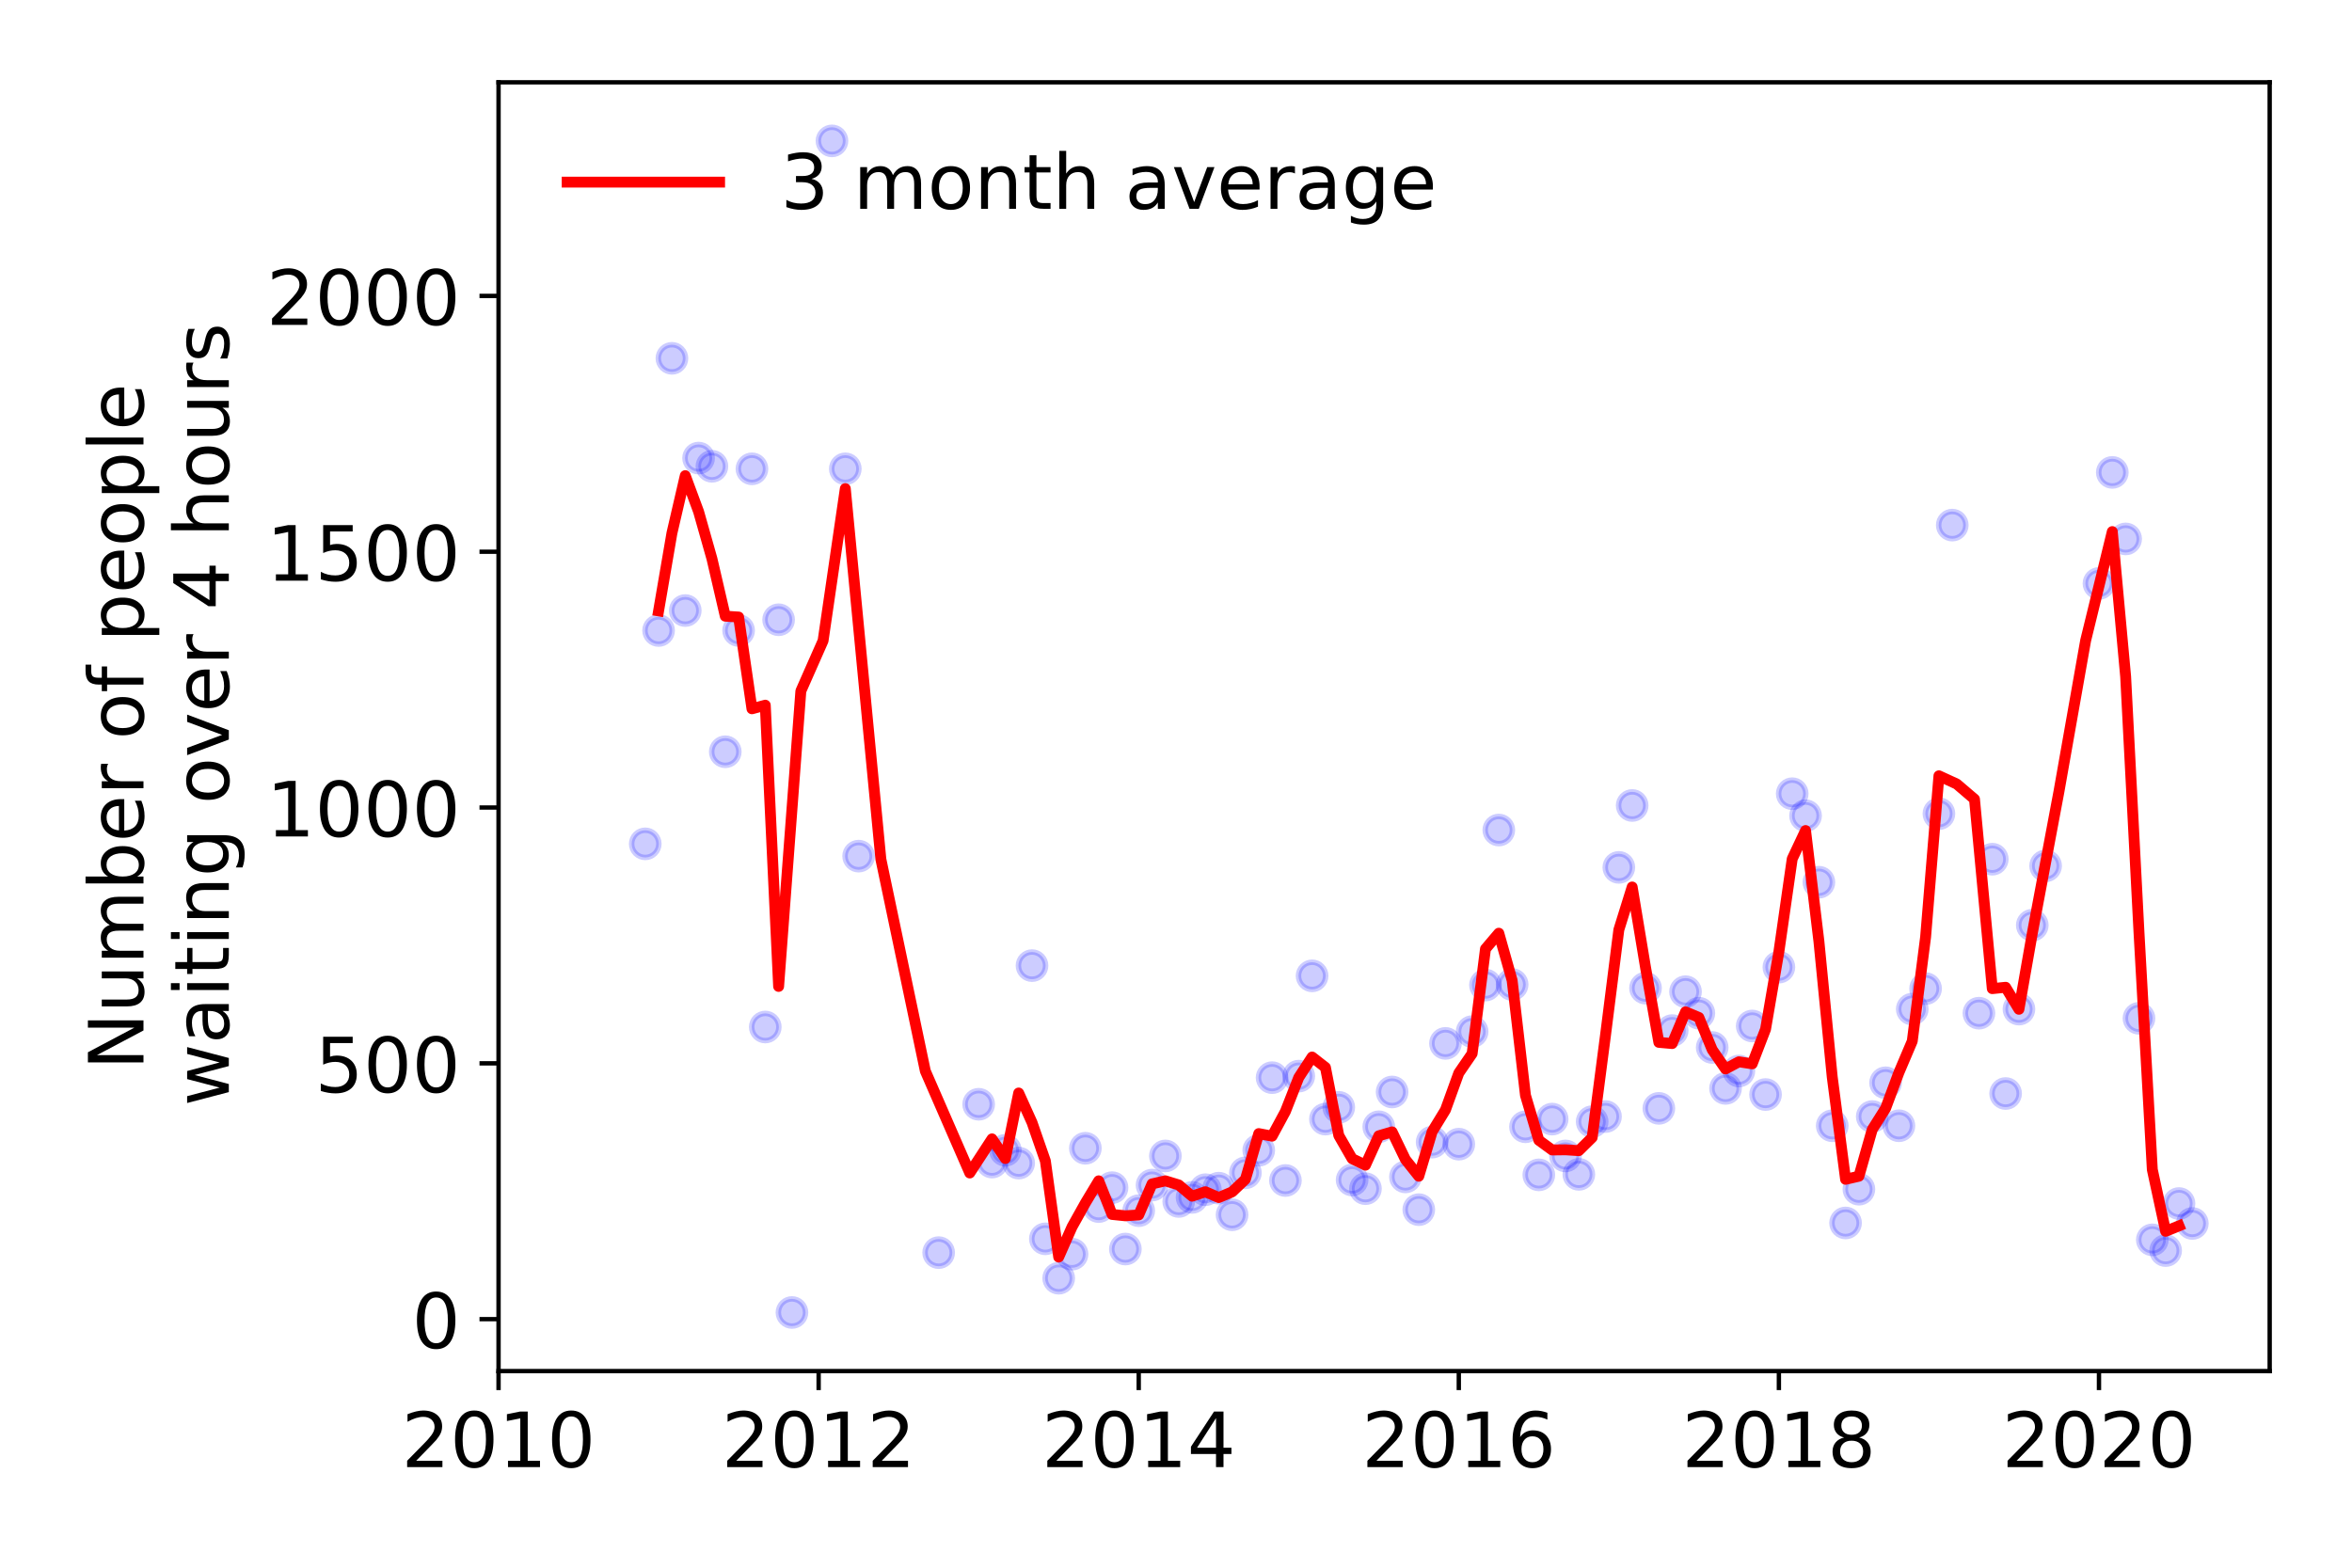 <?xml version="1.0" encoding="utf-8" standalone="no"?>
<!DOCTYPE svg PUBLIC "-//W3C//DTD SVG 1.1//EN"
  "http://www.w3.org/Graphics/SVG/1.1/DTD/svg11.dtd">
<!-- Created with matplotlib (https://matplotlib.org/) -->
<svg height="288pt" version="1.1" viewBox="0 0 432 288" width="432pt" xmlns="http://www.w3.org/2000/svg" xmlns:xlink="http://www.w3.org/1999/xlink">
 <defs>
  <style type="text/css">
*{stroke-linecap:butt;stroke-linejoin:round;}
  </style>
 </defs>
 <g id="figure_1">
  <g id="patch_1">
   <path d="M 0 288 
L 432 288 
L 432 0 
L 0 0 
z
" style="fill:#ffffff;"/>
  </g>
  <g id="axes_1">
   <g id="patch_2">
    <path d="M 91.57 251.88 
L 416.88 251.88 
L 416.88 15.12 
L 91.57 15.12 
z
" style="fill:#ffffff;"/>
   </g>
   <g id="matplotlib.axis_1">
    <g id="xtick_1">
     <g id="line2d_1">
      <defs>
       <path d="M 0 0 
L 0 3.5 
" id="mec5079ed63" style="stroke:#000000;stroke-width:0.8;"/>
      </defs>
      <g>
       <use style="stroke:#000000;stroke-width:0.8;" x="91.57" xlink:href="#mec5079ed63" y="251.88"/>
      </g>
     </g>
     <g id="text_1">
      <!-- 2010 -->
      <defs>
       <path d="M 19.188 8.297 
L 53.609 8.297 
L 53.609 0 
L 7.328 0 
L 7.328 8.297 
Q 12.938 14.109 22.625 23.891 
Q 32.328 33.688 34.812 36.531 
Q 39.547 41.844 41.422 45.531 
Q 43.312 49.219 43.312 52.781 
Q 43.312 58.594 39.234 62.25 
Q 35.156 65.922 28.609 65.922 
Q 23.969 65.922 18.812 64.312 
Q 13.672 62.703 7.812 59.422 
L 7.812 69.391 
Q 13.766 71.781 18.938 73 
Q 24.125 74.219 28.422 74.219 
Q 39.75 74.219 46.484 68.547 
Q 53.219 62.891 53.219 53.422 
Q 53.219 48.922 51.531 44.891 
Q 49.859 40.875 45.406 35.406 
Q 44.188 33.984 37.641 27.219 
Q 31.109 20.453 19.188 8.297 
z
" id="DejaVuSans-50"/>
       <path d="M 31.781 66.406 
Q 24.172 66.406 20.328 58.906 
Q 16.5 51.422 16.5 36.375 
Q 16.5 21.391 20.328 13.891 
Q 24.172 6.391 31.781 6.391 
Q 39.453 6.391 43.281 13.891 
Q 47.125 21.391 47.125 36.375 
Q 47.125 51.422 43.281 58.906 
Q 39.453 66.406 31.781 66.406 
z
M 31.781 74.219 
Q 44.047 74.219 50.516 64.516 
Q 56.984 54.828 56.984 36.375 
Q 56.984 17.969 50.516 8.266 
Q 44.047 -1.422 31.781 -1.422 
Q 19.531 -1.422 13.062 8.266 
Q 6.594 17.969 6.594 36.375 
Q 6.594 54.828 13.062 64.516 
Q 19.531 74.219 31.781 74.219 
z
" id="DejaVuSans-48"/>
       <path d="M 12.406 8.297 
L 28.516 8.297 
L 28.516 63.922 
L 10.984 60.406 
L 10.984 69.391 
L 28.422 72.906 
L 38.281 72.906 
L 38.281 8.297 
L 54.391 8.297 
L 54.391 0 
L 12.406 0 
z
" id="DejaVuSans-49"/>
      </defs>
      <g transform="translate(73.755 269.518)scale(0.14 -0.14)">
       <use xlink:href="#DejaVuSans-50"/>
       <use x="63.623" xlink:href="#DejaVuSans-48"/>
       <use x="127.246" xlink:href="#DejaVuSans-49"/>
       <use x="190.869" xlink:href="#DejaVuSans-48"/>
      </g>
     </g>
    </g>
    <g id="xtick_2">
     <g id="line2d_2">
      <g>
       <use style="stroke:#000000;stroke-width:0.8;" x="150.361" xlink:href="#mec5079ed63" y="251.88"/>
      </g>
     </g>
     <g id="text_2">
      <!-- 2012 -->
      <g transform="translate(132.546 269.518)scale(0.14 -0.14)">
       <use xlink:href="#DejaVuSans-50"/>
       <use x="63.623" xlink:href="#DejaVuSans-48"/>
       <use x="127.246" xlink:href="#DejaVuSans-49"/>
       <use x="190.869" xlink:href="#DejaVuSans-50"/>
      </g>
     </g>
    </g>
    <g id="xtick_3">
     <g id="line2d_3">
      <g>
       <use style="stroke:#000000;stroke-width:0.8;" x="209.152" xlink:href="#mec5079ed63" y="251.88"/>
      </g>
     </g>
     <g id="text_3">
      <!-- 2014 -->
      <defs>
       <path d="M 37.797 64.312 
L 12.891 25.391 
L 37.797 25.391 
z
M 35.203 72.906 
L 47.609 72.906 
L 47.609 25.391 
L 58.016 25.391 
L 58.016 17.188 
L 47.609 17.188 
L 47.609 0 
L 37.797 0 
L 37.797 17.188 
L 4.891 17.188 
L 4.891 26.703 
z
" id="DejaVuSans-52"/>
      </defs>
      <g transform="translate(191.337 269.518)scale(0.14 -0.14)">
       <use xlink:href="#DejaVuSans-50"/>
       <use x="63.623" xlink:href="#DejaVuSans-48"/>
       <use x="127.246" xlink:href="#DejaVuSans-49"/>
       <use x="190.869" xlink:href="#DejaVuSans-52"/>
      </g>
     </g>
    </g>
    <g id="xtick_4">
     <g id="line2d_4">
      <g>
       <use style="stroke:#000000;stroke-width:0.8;" x="267.943" xlink:href="#mec5079ed63" y="251.88"/>
      </g>
     </g>
     <g id="text_4">
      <!-- 2016 -->
      <defs>
       <path d="M 33.016 40.375 
Q 26.375 40.375 22.484 35.828 
Q 18.609 31.297 18.609 23.391 
Q 18.609 15.531 22.484 10.953 
Q 26.375 6.391 33.016 6.391 
Q 39.656 6.391 43.531 10.953 
Q 47.406 15.531 47.406 23.391 
Q 47.406 31.297 43.531 35.828 
Q 39.656 40.375 33.016 40.375 
z
M 52.594 71.297 
L 52.594 62.312 
Q 48.875 64.062 45.094 64.984 
Q 41.312 65.922 37.594 65.922 
Q 27.828 65.922 22.672 59.328 
Q 17.531 52.734 16.797 39.406 
Q 19.672 43.656 24.016 45.922 
Q 28.375 48.188 33.594 48.188 
Q 44.578 48.188 50.953 41.516 
Q 57.328 34.859 57.328 23.391 
Q 57.328 12.156 50.688 5.359 
Q 44.047 -1.422 33.016 -1.422 
Q 20.359 -1.422 13.672 8.266 
Q 6.984 17.969 6.984 36.375 
Q 6.984 53.656 15.188 63.938 
Q 23.391 74.219 37.203 74.219 
Q 40.922 74.219 44.703 73.484 
Q 48.484 72.75 52.594 71.297 
z
" id="DejaVuSans-54"/>
      </defs>
      <g transform="translate(250.128 269.518)scale(0.14 -0.14)">
       <use xlink:href="#DejaVuSans-50"/>
       <use x="63.623" xlink:href="#DejaVuSans-48"/>
       <use x="127.246" xlink:href="#DejaVuSans-49"/>
       <use x="190.869" xlink:href="#DejaVuSans-54"/>
      </g>
     </g>
    </g>
    <g id="xtick_5">
     <g id="line2d_5">
      <g>
       <use style="stroke:#000000;stroke-width:0.8;" x="326.734" xlink:href="#mec5079ed63" y="251.88"/>
      </g>
     </g>
     <g id="text_5">
      <!-- 2018 -->
      <defs>
       <path d="M 31.781 34.625 
Q 24.75 34.625 20.719 30.859 
Q 16.703 27.094 16.703 20.516 
Q 16.703 13.922 20.719 10.156 
Q 24.75 6.391 31.781 6.391 
Q 38.812 6.391 42.859 10.172 
Q 46.922 13.969 46.922 20.516 
Q 46.922 27.094 42.891 30.859 
Q 38.875 34.625 31.781 34.625 
z
M 21.922 38.812 
Q 15.578 40.375 12.031 44.719 
Q 8.5 49.078 8.5 55.328 
Q 8.5 64.062 14.719 69.141 
Q 20.953 74.219 31.781 74.219 
Q 42.672 74.219 48.875 69.141 
Q 55.078 64.062 55.078 55.328 
Q 55.078 49.078 51.531 44.719 
Q 48 40.375 41.703 38.812 
Q 48.828 37.156 52.797 32.312 
Q 56.781 27.484 56.781 20.516 
Q 56.781 9.906 50.312 4.234 
Q 43.844 -1.422 31.781 -1.422 
Q 19.734 -1.422 13.25 4.234 
Q 6.781 9.906 6.781 20.516 
Q 6.781 27.484 10.781 32.312 
Q 14.797 37.156 21.922 38.812 
z
M 18.312 54.391 
Q 18.312 48.734 21.844 45.562 
Q 25.391 42.391 31.781 42.391 
Q 38.141 42.391 41.719 45.562 
Q 45.312 48.734 45.312 54.391 
Q 45.312 60.062 41.719 63.234 
Q 38.141 66.406 31.781 66.406 
Q 25.391 66.406 21.844 63.234 
Q 18.312 60.062 18.312 54.391 
z
" id="DejaVuSans-56"/>
      </defs>
      <g transform="translate(308.919 269.518)scale(0.14 -0.14)">
       <use xlink:href="#DejaVuSans-50"/>
       <use x="63.623" xlink:href="#DejaVuSans-48"/>
       <use x="127.246" xlink:href="#DejaVuSans-49"/>
       <use x="190.869" xlink:href="#DejaVuSans-56"/>
      </g>
     </g>
    </g>
    <g id="xtick_6">
     <g id="line2d_6">
      <g>
       <use style="stroke:#000000;stroke-width:0.8;" x="385.525" xlink:href="#mec5079ed63" y="251.88"/>
      </g>
     </g>
     <g id="text_6">
      <!-- 2020 -->
      <g transform="translate(367.71 269.518)scale(0.14 -0.14)">
       <use xlink:href="#DejaVuSans-50"/>
       <use x="63.623" xlink:href="#DejaVuSans-48"/>
       <use x="127.246" xlink:href="#DejaVuSans-50"/>
       <use x="190.869" xlink:href="#DejaVuSans-48"/>
      </g>
     </g>
    </g>
   </g>
   <g id="matplotlib.axis_2">
    <g id="ytick_1">
     <g id="line2d_7">
      <defs>
       <path d="M 0 0 
L -3.5 0 
" id="m8da38768cc" style="stroke:#000000;stroke-width:0.8;"/>
      </defs>
      <g>
       <use style="stroke:#000000;stroke-width:0.8;" x="91.57" xlink:href="#m8da38768cc" y="242.34"/>
      </g>
     </g>
     <g id="text_7">
      <!-- 0 -->
      <g transform="translate(75.662 247.659)scale(0.14 -0.14)">
       <use xlink:href="#DejaVuSans-48"/>
      </g>
     </g>
    </g>
    <g id="ytick_2">
     <g id="line2d_8">
      <g>
       <use style="stroke:#000000;stroke-width:0.8;" x="91.57" xlink:href="#m8da38768cc" y="195.345"/>
      </g>
     </g>
     <g id="text_8">
      <!-- 500 -->
      <defs>
       <path d="M 10.797 72.906 
L 49.516 72.906 
L 49.516 64.594 
L 19.828 64.594 
L 19.828 46.734 
Q 21.969 47.469 24.109 47.828 
Q 26.266 48.188 28.422 48.188 
Q 40.625 48.188 47.75 41.5 
Q 54.891 34.812 54.891 23.391 
Q 54.891 11.625 47.562 5.094 
Q 40.234 -1.422 26.906 -1.422 
Q 22.312 -1.422 17.547 -0.641 
Q 12.797 0.141 7.719 1.703 
L 7.719 11.625 
Q 12.109 9.234 16.797 8.062 
Q 21.484 6.891 26.703 6.891 
Q 35.156 6.891 40.078 11.328 
Q 45.016 15.766 45.016 23.391 
Q 45.016 31 40.078 35.438 
Q 35.156 39.891 26.703 39.891 
Q 22.75 39.891 18.812 39.016 
Q 14.891 38.141 10.797 36.281 
z
" id="DejaVuSans-53"/>
      </defs>
      <g transform="translate(57.847 200.664)scale(0.14 -0.14)">
       <use xlink:href="#DejaVuSans-53"/>
       <use x="63.623" xlink:href="#DejaVuSans-48"/>
       <use x="127.246" xlink:href="#DejaVuSans-48"/>
      </g>
     </g>
    </g>
    <g id="ytick_3">
     <g id="line2d_9">
      <g>
       <use style="stroke:#000000;stroke-width:0.8;" x="91.57" xlink:href="#m8da38768cc" y="148.35"/>
      </g>
     </g>
     <g id="text_9">
      <!-- 1000 -->
      <g transform="translate(48.94 153.669)scale(0.14 -0.14)">
       <use xlink:href="#DejaVuSans-49"/>
       <use x="63.623" xlink:href="#DejaVuSans-48"/>
       <use x="127.246" xlink:href="#DejaVuSans-48"/>
       <use x="190.869" xlink:href="#DejaVuSans-48"/>
      </g>
     </g>
    </g>
    <g id="ytick_4">
     <g id="line2d_10">
      <g>
       <use style="stroke:#000000;stroke-width:0.8;" x="91.57" xlink:href="#m8da38768cc" y="101.356"/>
      </g>
     </g>
     <g id="text_10">
      <!-- 1500 -->
      <g transform="translate(48.94 106.674)scale(0.14 -0.14)">
       <use xlink:href="#DejaVuSans-49"/>
       <use x="63.623" xlink:href="#DejaVuSans-53"/>
       <use x="127.246" xlink:href="#DejaVuSans-48"/>
       <use x="190.869" xlink:href="#DejaVuSans-48"/>
      </g>
     </g>
    </g>
    <g id="ytick_5">
     <g id="line2d_11">
      <g>
       <use style="stroke:#000000;stroke-width:0.8;" x="91.57" xlink:href="#m8da38768cc" y="54.361"/>
      </g>
     </g>
     <g id="text_11">
      <!-- 2000 -->
      <g transform="translate(48.94 59.68)scale(0.14 -0.14)">
       <use xlink:href="#DejaVuSans-50"/>
       <use x="63.623" xlink:href="#DejaVuSans-48"/>
       <use x="127.246" xlink:href="#DejaVuSans-48"/>
       <use x="190.869" xlink:href="#DejaVuSans-48"/>
      </g>
     </g>
    </g>
    <g id="text_12">
     <!-- Number of people -->
     <defs>
      <path d="M 9.812 72.906 
L 23.094 72.906 
L 55.422 11.922 
L 55.422 72.906 
L 64.984 72.906 
L 64.984 0 
L 51.703 0 
L 19.391 60.984 
L 19.391 0 
L 9.812 0 
z
" id="DejaVuSans-78"/>
      <path d="M 8.5 21.578 
L 8.5 54.688 
L 17.484 54.688 
L 17.484 21.922 
Q 17.484 14.156 20.5 10.266 
Q 23.531 6.391 29.594 6.391 
Q 36.859 6.391 41.078 11.031 
Q 45.312 15.672 45.312 23.688 
L 45.312 54.688 
L 54.297 54.688 
L 54.297 0 
L 45.312 0 
L 45.312 8.406 
Q 42.047 3.422 37.719 1 
Q 33.406 -1.422 27.688 -1.422 
Q 18.266 -1.422 13.375 4.438 
Q 8.5 10.297 8.5 21.578 
z
M 31.109 56 
z
" id="DejaVuSans-117"/>
      <path d="M 52 44.188 
Q 55.375 50.25 60.062 53.125 
Q 64.75 56 71.094 56 
Q 79.641 56 84.281 50.016 
Q 88.922 44.047 88.922 33.016 
L 88.922 0 
L 79.891 0 
L 79.891 32.719 
Q 79.891 40.578 77.094 44.375 
Q 74.312 48.188 68.609 48.188 
Q 61.625 48.188 57.562 43.547 
Q 53.516 38.922 53.516 30.906 
L 53.516 0 
L 44.484 0 
L 44.484 32.719 
Q 44.484 40.625 41.703 44.406 
Q 38.922 48.188 33.109 48.188 
Q 26.219 48.188 22.156 43.531 
Q 18.109 38.875 18.109 30.906 
L 18.109 0 
L 9.078 0 
L 9.078 54.688 
L 18.109 54.688 
L 18.109 46.188 
Q 21.188 51.219 25.484 53.609 
Q 29.781 56 35.688 56 
Q 41.656 56 45.828 52.969 
Q 50 49.953 52 44.188 
z
" id="DejaVuSans-109"/>
      <path d="M 48.688 27.297 
Q 48.688 37.203 44.609 42.844 
Q 40.531 48.484 33.406 48.484 
Q 26.266 48.484 22.188 42.844 
Q 18.109 37.203 18.109 27.297 
Q 18.109 17.391 22.188 11.75 
Q 26.266 6.109 33.406 6.109 
Q 40.531 6.109 44.609 11.75 
Q 48.688 17.391 48.688 27.297 
z
M 18.109 46.391 
Q 20.953 51.266 25.266 53.625 
Q 29.594 56 35.594 56 
Q 45.562 56 51.781 48.094 
Q 58.016 40.188 58.016 27.297 
Q 58.016 14.406 51.781 6.484 
Q 45.562 -1.422 35.594 -1.422 
Q 29.594 -1.422 25.266 0.953 
Q 20.953 3.328 18.109 8.203 
L 18.109 0 
L 9.078 0 
L 9.078 75.984 
L 18.109 75.984 
z
" id="DejaVuSans-98"/>
      <path d="M 56.203 29.594 
L 56.203 25.203 
L 14.891 25.203 
Q 15.484 15.922 20.484 11.062 
Q 25.484 6.203 34.422 6.203 
Q 39.594 6.203 44.453 7.469 
Q 49.312 8.734 54.109 11.281 
L 54.109 2.781 
Q 49.266 0.734 44.188 -0.344 
Q 39.109 -1.422 33.891 -1.422 
Q 20.797 -1.422 13.156 6.188 
Q 5.516 13.812 5.516 26.812 
Q 5.516 40.234 12.766 48.109 
Q 20.016 56 32.328 56 
Q 43.359 56 49.781 48.891 
Q 56.203 41.797 56.203 29.594 
z
M 47.219 32.234 
Q 47.125 39.594 43.094 43.984 
Q 39.062 48.391 32.422 48.391 
Q 24.906 48.391 20.391 44.141 
Q 15.875 39.891 15.188 32.172 
z
" id="DejaVuSans-101"/>
      <path d="M 41.109 46.297 
Q 39.594 47.172 37.812 47.578 
Q 36.031 48 33.891 48 
Q 26.266 48 22.188 43.047 
Q 18.109 38.094 18.109 28.812 
L 18.109 0 
L 9.078 0 
L 9.078 54.688 
L 18.109 54.688 
L 18.109 46.188 
Q 20.953 51.172 25.484 53.578 
Q 30.031 56 36.531 56 
Q 37.453 56 38.578 55.875 
Q 39.703 55.766 41.062 55.516 
z
" id="DejaVuSans-114"/>
      <path id="DejaVuSans-32"/>
      <path d="M 30.609 48.391 
Q 23.391 48.391 19.188 42.75 
Q 14.984 37.109 14.984 27.297 
Q 14.984 17.484 19.156 11.844 
Q 23.344 6.203 30.609 6.203 
Q 37.797 6.203 41.984 11.859 
Q 46.188 17.531 46.188 27.297 
Q 46.188 37.016 41.984 42.703 
Q 37.797 48.391 30.609 48.391 
z
M 30.609 56 
Q 42.328 56 49.016 48.375 
Q 55.719 40.766 55.719 27.297 
Q 55.719 13.875 49.016 6.219 
Q 42.328 -1.422 30.609 -1.422 
Q 18.844 -1.422 12.172 6.219 
Q 5.516 13.875 5.516 27.297 
Q 5.516 40.766 12.172 48.375 
Q 18.844 56 30.609 56 
z
" id="DejaVuSans-111"/>
      <path d="M 37.109 75.984 
L 37.109 68.5 
L 28.516 68.5 
Q 23.688 68.5 21.797 66.547 
Q 19.922 64.594 19.922 59.516 
L 19.922 54.688 
L 34.719 54.688 
L 34.719 47.703 
L 19.922 47.703 
L 19.922 0 
L 10.891 0 
L 10.891 47.703 
L 2.297 47.703 
L 2.297 54.688 
L 10.891 54.688 
L 10.891 58.5 
Q 10.891 67.625 15.141 71.797 
Q 19.391 75.984 28.609 75.984 
z
" id="DejaVuSans-102"/>
      <path d="M 18.109 8.203 
L 18.109 -20.797 
L 9.078 -20.797 
L 9.078 54.688 
L 18.109 54.688 
L 18.109 46.391 
Q 20.953 51.266 25.266 53.625 
Q 29.594 56 35.594 56 
Q 45.562 56 51.781 48.094 
Q 58.016 40.188 58.016 27.297 
Q 58.016 14.406 51.781 6.484 
Q 45.562 -1.422 35.594 -1.422 
Q 29.594 -1.422 25.266 0.953 
Q 20.953 3.328 18.109 8.203 
z
M 48.688 27.297 
Q 48.688 37.203 44.609 42.844 
Q 40.531 48.484 33.406 48.484 
Q 26.266 48.484 22.188 42.844 
Q 18.109 37.203 18.109 27.297 
Q 18.109 17.391 22.188 11.75 
Q 26.266 6.109 33.406 6.109 
Q 40.531 6.109 44.609 11.75 
Q 48.688 17.391 48.688 27.297 
z
" id="DejaVuSans-112"/>
      <path d="M 9.422 75.984 
L 18.406 75.984 
L 18.406 0 
L 9.422 0 
z
" id="DejaVuSans-108"/>
     </defs>
     <g transform="translate(26.352 196.547)rotate(-90)scale(0.14 -0.14)">
      <use xlink:href="#DejaVuSans-78"/>
      <use x="74.805" xlink:href="#DejaVuSans-117"/>
      <use x="138.184" xlink:href="#DejaVuSans-109"/>
      <use x="235.596" xlink:href="#DejaVuSans-98"/>
      <use x="299.072" xlink:href="#DejaVuSans-101"/>
      <use x="360.596" xlink:href="#DejaVuSans-114"/>
      <use x="401.709" xlink:href="#DejaVuSans-32"/>
      <use x="433.496" xlink:href="#DejaVuSans-111"/>
      <use x="494.678" xlink:href="#DejaVuSans-102"/>
      <use x="529.883" xlink:href="#DejaVuSans-32"/>
      <use x="561.67" xlink:href="#DejaVuSans-112"/>
      <use x="625.146" xlink:href="#DejaVuSans-101"/>
      <use x="686.67" xlink:href="#DejaVuSans-111"/>
      <use x="747.852" xlink:href="#DejaVuSans-112"/>
      <use x="811.328" xlink:href="#DejaVuSans-108"/>
      <use x="839.111" xlink:href="#DejaVuSans-101"/>
     </g>
     <!--  waiting over 4 hours -->
     <defs>
      <path d="M 4.203 54.688 
L 13.188 54.688 
L 24.422 12.016 
L 35.594 54.688 
L 46.188 54.688 
L 57.422 12.016 
L 68.609 54.688 
L 77.594 54.688 
L 63.281 0 
L 52.688 0 
L 40.922 44.828 
L 29.109 0 
L 18.5 0 
z
" id="DejaVuSans-119"/>
      <path d="M 34.281 27.484 
Q 23.391 27.484 19.188 25 
Q 14.984 22.516 14.984 16.5 
Q 14.984 11.719 18.141 8.906 
Q 21.297 6.109 26.703 6.109 
Q 34.188 6.109 38.703 11.406 
Q 43.219 16.703 43.219 25.484 
L 43.219 27.484 
z
M 52.203 31.203 
L 52.203 0 
L 43.219 0 
L 43.219 8.297 
Q 40.141 3.328 35.547 0.953 
Q 30.953 -1.422 24.312 -1.422 
Q 15.922 -1.422 10.953 3.297 
Q 6 8.016 6 15.922 
Q 6 25.141 12.172 29.828 
Q 18.359 34.516 30.609 34.516 
L 43.219 34.516 
L 43.219 35.406 
Q 43.219 41.609 39.141 45 
Q 35.062 48.391 27.688 48.391 
Q 23 48.391 18.547 47.266 
Q 14.109 46.141 10.016 43.891 
L 10.016 52.203 
Q 14.938 54.109 19.578 55.047 
Q 24.219 56 28.609 56 
Q 40.484 56 46.344 49.844 
Q 52.203 43.703 52.203 31.203 
z
" id="DejaVuSans-97"/>
      <path d="M 9.422 54.688 
L 18.406 54.688 
L 18.406 0 
L 9.422 0 
z
M 9.422 75.984 
L 18.406 75.984 
L 18.406 64.594 
L 9.422 64.594 
z
" id="DejaVuSans-105"/>
      <path d="M 18.312 70.219 
L 18.312 54.688 
L 36.812 54.688 
L 36.812 47.703 
L 18.312 47.703 
L 18.312 18.016 
Q 18.312 11.328 20.141 9.422 
Q 21.969 7.516 27.594 7.516 
L 36.812 7.516 
L 36.812 0 
L 27.594 0 
Q 17.188 0 13.234 3.875 
Q 9.281 7.766 9.281 18.016 
L 9.281 47.703 
L 2.688 47.703 
L 2.688 54.688 
L 9.281 54.688 
L 9.281 70.219 
z
" id="DejaVuSans-116"/>
      <path d="M 54.891 33.016 
L 54.891 0 
L 45.906 0 
L 45.906 32.719 
Q 45.906 40.484 42.875 44.328 
Q 39.844 48.188 33.797 48.188 
Q 26.516 48.188 22.312 43.547 
Q 18.109 38.922 18.109 30.906 
L 18.109 0 
L 9.078 0 
L 9.078 54.688 
L 18.109 54.688 
L 18.109 46.188 
Q 21.344 51.125 25.703 53.562 
Q 30.078 56 35.797 56 
Q 45.219 56 50.047 50.172 
Q 54.891 44.344 54.891 33.016 
z
" id="DejaVuSans-110"/>
      <path d="M 45.406 27.984 
Q 45.406 37.75 41.375 43.109 
Q 37.359 48.484 30.078 48.484 
Q 22.859 48.484 18.828 43.109 
Q 14.797 37.75 14.797 27.984 
Q 14.797 18.266 18.828 12.891 
Q 22.859 7.516 30.078 7.516 
Q 37.359 7.516 41.375 12.891 
Q 45.406 18.266 45.406 27.984 
z
M 54.391 6.781 
Q 54.391 -7.172 48.188 -13.984 
Q 42 -20.797 29.203 -20.797 
Q 24.469 -20.797 20.266 -20.094 
Q 16.062 -19.391 12.109 -17.922 
L 12.109 -9.188 
Q 16.062 -11.328 19.922 -12.344 
Q 23.781 -13.375 27.781 -13.375 
Q 36.625 -13.375 41.016 -8.766 
Q 45.406 -4.156 45.406 5.172 
L 45.406 9.625 
Q 42.625 4.781 38.281 2.391 
Q 33.938 0 27.875 0 
Q 17.828 0 11.672 7.656 
Q 5.516 15.328 5.516 27.984 
Q 5.516 40.672 11.672 48.328 
Q 17.828 56 27.875 56 
Q 33.938 56 38.281 53.609 
Q 42.625 51.219 45.406 46.391 
L 45.406 54.688 
L 54.391 54.688 
z
" id="DejaVuSans-103"/>
      <path d="M 2.984 54.688 
L 12.5 54.688 
L 29.594 8.797 
L 46.688 54.688 
L 56.203 54.688 
L 35.688 0 
L 23.484 0 
z
" id="DejaVuSans-118"/>
      <path d="M 54.891 33.016 
L 54.891 0 
L 45.906 0 
L 45.906 32.719 
Q 45.906 40.484 42.875 44.328 
Q 39.844 48.188 33.797 48.188 
Q 26.516 48.188 22.312 43.547 
Q 18.109 38.922 18.109 30.906 
L 18.109 0 
L 9.078 0 
L 9.078 75.984 
L 18.109 75.984 
L 18.109 46.188 
Q 21.344 51.125 25.703 53.562 
Q 30.078 56 35.797 56 
Q 45.219 56 50.047 50.172 
Q 54.891 44.344 54.891 33.016 
z
" id="DejaVuSans-104"/>
      <path d="M 44.281 53.078 
L 44.281 44.578 
Q 40.484 46.531 36.375 47.5 
Q 32.281 48.484 27.875 48.484 
Q 21.188 48.484 17.844 46.438 
Q 14.5 44.391 14.5 40.281 
Q 14.5 37.156 16.891 35.375 
Q 19.281 33.594 26.516 31.984 
L 29.594 31.297 
Q 39.156 29.25 43.188 25.516 
Q 47.219 21.781 47.219 15.094 
Q 47.219 7.469 41.188 3.016 
Q 35.156 -1.422 24.609 -1.422 
Q 20.219 -1.422 15.453 -0.562 
Q 10.688 0.297 5.422 2 
L 5.422 11.281 
Q 10.406 8.688 15.234 7.391 
Q 20.062 6.109 24.812 6.109 
Q 31.156 6.109 34.562 8.281 
Q 37.984 10.453 37.984 14.406 
Q 37.984 18.062 35.516 20.016 
Q 33.062 21.969 24.703 23.781 
L 21.578 24.516 
Q 13.234 26.266 9.516 29.906 
Q 5.812 33.547 5.812 39.891 
Q 5.812 47.609 11.281 51.797 
Q 16.75 56 26.812 56 
Q 31.781 56 36.172 55.266 
Q 40.578 54.547 44.281 53.078 
z
" id="DejaVuSans-115"/>
     </defs>
     <g transform="translate(42.028 207.672)rotate(-90)scale(0.14 -0.14)">
      <use xlink:href="#DejaVuSans-32"/>
      <use x="31.787" xlink:href="#DejaVuSans-119"/>
      <use x="113.574" xlink:href="#DejaVuSans-97"/>
      <use x="174.854" xlink:href="#DejaVuSans-105"/>
      <use x="202.637" xlink:href="#DejaVuSans-116"/>
      <use x="241.846" xlink:href="#DejaVuSans-105"/>
      <use x="269.629" xlink:href="#DejaVuSans-110"/>
      <use x="333.008" xlink:href="#DejaVuSans-103"/>
      <use x="396.484" xlink:href="#DejaVuSans-32"/>
      <use x="428.271" xlink:href="#DejaVuSans-111"/>
      <use x="489.453" xlink:href="#DejaVuSans-118"/>
      <use x="548.633" xlink:href="#DejaVuSans-101"/>
      <use x="610.156" xlink:href="#DejaVuSans-114"/>
      <use x="651.27" xlink:href="#DejaVuSans-32"/>
      <use x="683.057" xlink:href="#DejaVuSans-52"/>
      <use x="746.68" xlink:href="#DejaVuSans-32"/>
      <use x="778.467" xlink:href="#DejaVuSans-104"/>
      <use x="841.846" xlink:href="#DejaVuSans-111"/>
      <use x="903.027" xlink:href="#DejaVuSans-117"/>
      <use x="966.406" xlink:href="#DejaVuSans-114"/>
      <use x="1007.52" xlink:href="#DejaVuSans-115"/>
     </g>
    </g>
   </g>
   <g id="line2d_12">
    <defs>
     <path d="M 0 2.5 
C 0.663 2.5 1.299 2.237 1.768 1.768 
C 2.237 1.299 2.5 0.663 2.5 0 
C 2.5 -0.663 2.237 -1.299 1.768 -1.768 
C 1.299 -2.237 0.663 -2.5 0 -2.5 
C -0.663 -2.5 -1.299 -2.237 -1.768 -1.768 
C -2.237 -1.299 -2.5 -0.663 -2.5 0 
C -2.5 0.663 -2.237 1.299 -1.768 1.768 
C -1.299 2.237 -0.663 2.5 0 2.5 
z
" id="mdf1d96e182" style="stroke:#0000ff;stroke-opacity:0.2;"/>
    </defs>
    <g clip-path="url(#pbc8eab4214)">
     <use style="fill:#0000ff;fill-opacity:0.2;stroke:#0000ff;stroke-opacity:0.2;" x="402.672" xlink:href="#mdf1d96e182" y="224.764"/>
     <use style="fill:#0000ff;fill-opacity:0.2;stroke:#0000ff;stroke-opacity:0.2;" x="400.223" xlink:href="#mdf1d96e182" y="221.098"/>
     <use style="fill:#0000ff;fill-opacity:0.2;stroke:#0000ff;stroke-opacity:0.2;" x="397.773" xlink:href="#mdf1d96e182" y="229.745"/>
     <use style="fill:#0000ff;fill-opacity:0.2;stroke:#0000ff;stroke-opacity:0.2;" x="395.323" xlink:href="#mdf1d96e182" y="227.772"/>
     <use style="fill:#0000ff;fill-opacity:0.2;stroke:#0000ff;stroke-opacity:0.2;" x="392.874" xlink:href="#mdf1d96e182" y="187.074"/>
     <use style="fill:#0000ff;fill-opacity:0.2;stroke:#0000ff;stroke-opacity:0.2;" x="390.424" xlink:href="#mdf1d96e182" y="99.006"/>
     <use style="fill:#0000ff;fill-opacity:0.2;stroke:#0000ff;stroke-opacity:0.2;" x="387.974" xlink:href="#mdf1d96e182" y="86.787"/>
     <use style="fill:#0000ff;fill-opacity:0.2;stroke:#0000ff;stroke-opacity:0.2;" x="385.525" xlink:href="#mdf1d96e182" y="107.183"/>
     <use style="fill:#0000ff;fill-opacity:0.2;stroke:#0000ff;stroke-opacity:0.2;" x="375.726" xlink:href="#mdf1d96e182" y="159.065"/>
     <use style="fill:#0000ff;fill-opacity:0.2;stroke:#0000ff;stroke-opacity:0.2;" x="373.277" xlink:href="#mdf1d96e182" y="169.968"/>
     <use style="fill:#0000ff;fill-opacity:0.2;stroke:#0000ff;stroke-opacity:0.2;" x="370.827" xlink:href="#mdf1d96e182" y="185.382"/>
     <use style="fill:#0000ff;fill-opacity:0.2;stroke:#0000ff;stroke-opacity:0.2;" x="368.377" xlink:href="#mdf1d96e182" y="200.891"/>
     <use style="fill:#0000ff;fill-opacity:0.2;stroke:#0000ff;stroke-opacity:0.2;" x="365.928" xlink:href="#mdf1d96e182" y="157.843"/>
     <use style="fill:#0000ff;fill-opacity:0.2;stroke:#0000ff;stroke-opacity:0.2;" x="363.478" xlink:href="#mdf1d96e182" y="186.134"/>
     <use style="fill:#0000ff;fill-opacity:0.2;stroke:#0000ff;stroke-opacity:0.2;" x="358.579" xlink:href="#mdf1d96e182" y="96.468"/>
     <use style="fill:#0000ff;fill-opacity:0.2;stroke:#0000ff;stroke-opacity:0.2;" x="356.129" xlink:href="#mdf1d96e182" y="149.478"/>
     <use style="fill:#0000ff;fill-opacity:0.2;stroke:#0000ff;stroke-opacity:0.2;" x="353.68" xlink:href="#mdf1d96e182" y="181.623"/>
     <use style="fill:#0000ff;fill-opacity:0.2;stroke:#0000ff;stroke-opacity:0.2;" x="351.23" xlink:href="#mdf1d96e182" y="185.382"/>
     <use style="fill:#0000ff;fill-opacity:0.2;stroke:#0000ff;stroke-opacity:0.2;" x="348.78" xlink:href="#mdf1d96e182" y="206.812"/>
     <use style="fill:#0000ff;fill-opacity:0.2;stroke:#0000ff;stroke-opacity:0.2;" x="346.331" xlink:href="#mdf1d96e182" y="198.917"/>
     <use style="fill:#0000ff;fill-opacity:0.2;stroke:#0000ff;stroke-opacity:0.2;" x="343.881" xlink:href="#mdf1d96e182" y="205.12"/>
     <use style="fill:#0000ff;fill-opacity:0.2;stroke:#0000ff;stroke-opacity:0.2;" x="341.432" xlink:href="#mdf1d96e182" y="218.467"/>
     <use style="fill:#0000ff;fill-opacity:0.2;stroke:#0000ff;stroke-opacity:0.2;" x="338.982" xlink:href="#mdf1d96e182" y="224.67"/>
     <use style="fill:#0000ff;fill-opacity:0.2;stroke:#0000ff;stroke-opacity:0.2;" x="336.532" xlink:href="#mdf1d96e182" y="206.812"/>
     <use style="fill:#0000ff;fill-opacity:0.2;stroke:#0000ff;stroke-opacity:0.2;" x="334.083" xlink:href="#mdf1d96e182" y="162.073"/>
     <use style="fill:#0000ff;fill-opacity:0.2;stroke:#0000ff;stroke-opacity:0.2;" x="331.633" xlink:href="#mdf1d96e182" y="149.854"/>
     <use style="fill:#0000ff;fill-opacity:0.2;stroke:#0000ff;stroke-opacity:0.2;" x="329.183" xlink:href="#mdf1d96e182" y="145.813"/>
     <use style="fill:#0000ff;fill-opacity:0.2;stroke:#0000ff;stroke-opacity:0.2;" x="326.734" xlink:href="#mdf1d96e182" y="177.675"/>
     <use style="fill:#0000ff;fill-opacity:0.2;stroke:#0000ff;stroke-opacity:0.2;" x="324.284" xlink:href="#mdf1d96e182" y="201.079"/>
     <use style="fill:#0000ff;fill-opacity:0.2;stroke:#0000ff;stroke-opacity:0.2;" x="321.835" xlink:href="#mdf1d96e182" y="188.484"/>
     <use style="fill:#0000ff;fill-opacity:0.2;stroke:#0000ff;stroke-opacity:0.2;" x="319.385" xlink:href="#mdf1d96e182" y="196.755"/>
     <use style="fill:#0000ff;fill-opacity:0.2;stroke:#0000ff;stroke-opacity:0.2;" x="316.935" xlink:href="#mdf1d96e182" y="199.951"/>
     <use style="fill:#0000ff;fill-opacity:0.2;stroke:#0000ff;stroke-opacity:0.2;" x="314.486" xlink:href="#mdf1d96e182" y="192.432"/>
     <use style="fill:#0000ff;fill-opacity:0.2;stroke:#0000ff;stroke-opacity:0.2;" x="312.036" xlink:href="#mdf1d96e182" y="186.134"/>
     <use style="fill:#0000ff;fill-opacity:0.2;stroke:#0000ff;stroke-opacity:0.2;" x="309.586" xlink:href="#mdf1d96e182" y="182.187"/>
     <use style="fill:#0000ff;fill-opacity:0.2;stroke:#0000ff;stroke-opacity:0.2;" x="307.137" xlink:href="#mdf1d96e182" y="189.33"/>
     <use style="fill:#0000ff;fill-opacity:0.2;stroke:#0000ff;stroke-opacity:0.2;" x="304.687" xlink:href="#mdf1d96e182" y="203.616"/>
     <use style="fill:#0000ff;fill-opacity:0.2;stroke:#0000ff;stroke-opacity:0.2;" x="302.238" xlink:href="#mdf1d96e182" y="181.529"/>
     <use style="fill:#0000ff;fill-opacity:0.2;stroke:#0000ff;stroke-opacity:0.2;" x="299.788" xlink:href="#mdf1d96e182" y="147.974"/>
     <use style="fill:#0000ff;fill-opacity:0.2;stroke:#0000ff;stroke-opacity:0.2;" x="297.338" xlink:href="#mdf1d96e182" y="159.347"/>
     <use style="fill:#0000ff;fill-opacity:0.2;stroke:#0000ff;stroke-opacity:0.2;" x="294.889" xlink:href="#mdf1d96e182" y="205.12"/>
     <use style="fill:#0000ff;fill-opacity:0.2;stroke:#0000ff;stroke-opacity:0.2;" x="292.439" xlink:href="#mdf1d96e182" y="206.06"/>
     <use style="fill:#0000ff;fill-opacity:0.2;stroke:#0000ff;stroke-opacity:0.2;" x="289.99" xlink:href="#mdf1d96e182" y="215.741"/>
     <use style="fill:#0000ff;fill-opacity:0.2;stroke:#0000ff;stroke-opacity:0.2;" x="287.54" xlink:href="#mdf1d96e182" y="212.357"/>
     <use style="fill:#0000ff;fill-opacity:0.2;stroke:#0000ff;stroke-opacity:0.2;" x="285.09" xlink:href="#mdf1d96e182" y="205.59"/>
     <use style="fill:#0000ff;fill-opacity:0.2;stroke:#0000ff;stroke-opacity:0.2;" x="282.641" xlink:href="#mdf1d96e182" y="215.835"/>
     <use style="fill:#0000ff;fill-opacity:0.2;stroke:#0000ff;stroke-opacity:0.2;" x="280.191" xlink:href="#mdf1d96e182" y="207"/>
     <use style="fill:#0000ff;fill-opacity:0.2;stroke:#0000ff;stroke-opacity:0.2;" x="277.741" xlink:href="#mdf1d96e182" y="180.871"/>
     <use style="fill:#0000ff;fill-opacity:0.2;stroke:#0000ff;stroke-opacity:0.2;" x="275.292" xlink:href="#mdf1d96e182" y="152.486"/>
     <use style="fill:#0000ff;fill-opacity:0.2;stroke:#0000ff;stroke-opacity:0.2;" x="272.842" xlink:href="#mdf1d96e182" y="180.965"/>
     <use style="fill:#0000ff;fill-opacity:0.2;stroke:#0000ff;stroke-opacity:0.2;" x="270.393" xlink:href="#mdf1d96e182" y="189.518"/>
     <use style="fill:#0000ff;fill-opacity:0.2;stroke:#0000ff;stroke-opacity:0.2;" x="267.943" xlink:href="#mdf1d96e182" y="210.196"/>
     <use style="fill:#0000ff;fill-opacity:0.2;stroke:#0000ff;stroke-opacity:0.2;" x="265.493" xlink:href="#mdf1d96e182" y="191.68"/>
     <use style="fill:#0000ff;fill-opacity:0.2;stroke:#0000ff;stroke-opacity:0.2;" x="263.044" xlink:href="#mdf1d96e182" y="209.82"/>
     <use style="fill:#0000ff;fill-opacity:0.2;stroke:#0000ff;stroke-opacity:0.2;" x="260.594" xlink:href="#mdf1d96e182" y="222.226"/>
     <use style="fill:#0000ff;fill-opacity:0.2;stroke:#0000ff;stroke-opacity:0.2;" x="258.144" xlink:href="#mdf1d96e182" y="216.211"/>
     <use style="fill:#0000ff;fill-opacity:0.2;stroke:#0000ff;stroke-opacity:0.2;" x="255.695" xlink:href="#mdf1d96e182" y="200.609"/>
     <use style="fill:#0000ff;fill-opacity:0.2;stroke:#0000ff;stroke-opacity:0.2;" x="253.245" xlink:href="#mdf1d96e182" y="207"/>
     <use style="fill:#0000ff;fill-opacity:0.2;stroke:#0000ff;stroke-opacity:0.2;" x="250.796" xlink:href="#mdf1d96e182" y="218.373"/>
     <use style="fill:#0000ff;fill-opacity:0.2;stroke:#0000ff;stroke-opacity:0.2;" x="248.346" xlink:href="#mdf1d96e182" y="216.775"/>
     <use style="fill:#0000ff;fill-opacity:0.2;stroke:#0000ff;stroke-opacity:0.2;" x="245.896" xlink:href="#mdf1d96e182" y="203.428"/>
     <use style="fill:#0000ff;fill-opacity:0.2;stroke:#0000ff;stroke-opacity:0.2;" x="243.447" xlink:href="#mdf1d96e182" y="205.59"/>
     <use style="fill:#0000ff;fill-opacity:0.2;stroke:#0000ff;stroke-opacity:0.2;" x="240.997" xlink:href="#mdf1d96e182" y="179.273"/>
     <use style="fill:#0000ff;fill-opacity:0.2;stroke:#0000ff;stroke-opacity:0.2;" x="238.547" xlink:href="#mdf1d96e182" y="197.695"/>
     <use style="fill:#0000ff;fill-opacity:0.2;stroke:#0000ff;stroke-opacity:0.2;" x="236.098" xlink:href="#mdf1d96e182" y="216.869"/>
     <use style="fill:#0000ff;fill-opacity:0.2;stroke:#0000ff;stroke-opacity:0.2;" x="233.648" xlink:href="#mdf1d96e182" y="197.977"/>
     <use style="fill:#0000ff;fill-opacity:0.2;stroke:#0000ff;stroke-opacity:0.2;" x="231.199" xlink:href="#mdf1d96e182" y="211.323"/>
     <use style="fill:#0000ff;fill-opacity:0.2;stroke:#0000ff;stroke-opacity:0.2;" x="228.749" xlink:href="#mdf1d96e182" y="215.459"/>
     <use style="fill:#0000ff;fill-opacity:0.2;stroke:#0000ff;stroke-opacity:0.2;" x="226.299" xlink:href="#mdf1d96e182" y="223.166"/>
     <use style="fill:#0000ff;fill-opacity:0.2;stroke:#0000ff;stroke-opacity:0.2;" x="223.85" xlink:href="#mdf1d96e182" y="218.279"/>
     <use style="fill:#0000ff;fill-opacity:0.2;stroke:#0000ff;stroke-opacity:0.2;" x="221.4" xlink:href="#mdf1d96e182" y="218.561"/>
     <use style="fill:#0000ff;fill-opacity:0.2;stroke:#0000ff;stroke-opacity:0.2;" x="218.95" xlink:href="#mdf1d96e182" y="219.971"/>
     <use style="fill:#0000ff;fill-opacity:0.2;stroke:#0000ff;stroke-opacity:0.2;" x="216.501" xlink:href="#mdf1d96e182" y="220.722"/>
     <use style="fill:#0000ff;fill-opacity:0.2;stroke:#0000ff;stroke-opacity:0.2;" x="214.051" xlink:href="#mdf1d96e182" y="212.357"/>
     <use style="fill:#0000ff;fill-opacity:0.2;stroke:#0000ff;stroke-opacity:0.2;" x="211.602" xlink:href="#mdf1d96e182" y="217.715"/>
     <use style="fill:#0000ff;fill-opacity:0.2;stroke:#0000ff;stroke-opacity:0.2;" x="209.152" xlink:href="#mdf1d96e182" y="222.414"/>
     <use style="fill:#0000ff;fill-opacity:0.2;stroke:#0000ff;stroke-opacity:0.2;" x="206.702" xlink:href="#mdf1d96e182" y="229.463"/>
     <use style="fill:#0000ff;fill-opacity:0.2;stroke:#0000ff;stroke-opacity:0.2;" x="204.253" xlink:href="#mdf1d96e182" y="218.185"/>
     <use style="fill:#0000ff;fill-opacity:0.2;stroke:#0000ff;stroke-opacity:0.2;" x="201.803" xlink:href="#mdf1d96e182" y="221.662"/>
     <use style="fill:#0000ff;fill-opacity:0.2;stroke:#0000ff;stroke-opacity:0.2;" x="199.353" xlink:href="#mdf1d96e182" y="210.947"/>
     <use style="fill:#0000ff;fill-opacity:0.2;stroke:#0000ff;stroke-opacity:0.2;" x="196.904" xlink:href="#mdf1d96e182" y="230.403"/>
     <use style="fill:#0000ff;fill-opacity:0.2;stroke:#0000ff;stroke-opacity:0.2;" x="194.454" xlink:href="#mdf1d96e182" y="234.821"/>
     <use style="fill:#0000ff;fill-opacity:0.2;stroke:#0000ff;stroke-opacity:0.2;" x="192.005" xlink:href="#mdf1d96e182" y="227.584"/>
     <use style="fill:#0000ff;fill-opacity:0.2;stroke:#0000ff;stroke-opacity:0.2;" x="189.555" xlink:href="#mdf1d96e182" y="177.393"/>
     <use style="fill:#0000ff;fill-opacity:0.2;stroke:#0000ff;stroke-opacity:0.2;" x="187.105" xlink:href="#mdf1d96e182" y="213.673"/>
     <use style="fill:#0000ff;fill-opacity:0.2;stroke:#0000ff;stroke-opacity:0.2;" x="184.656" xlink:href="#mdf1d96e182" y="211.323"/>
     <use style="fill:#0000ff;fill-opacity:0.2;stroke:#0000ff;stroke-opacity:0.2;" x="182.206" xlink:href="#mdf1d96e182" y="213.485"/>
     <use style="fill:#0000ff;fill-opacity:0.2;stroke:#0000ff;stroke-opacity:0.2;" x="179.756" xlink:href="#mdf1d96e182" y="202.864"/>
     <use style="fill:#0000ff;fill-opacity:0.2;stroke:#0000ff;stroke-opacity:0.2;" x="172.408" xlink:href="#mdf1d96e182" y="230.121"/>
     <use style="fill:#0000ff;fill-opacity:0.2;stroke:#0000ff;stroke-opacity:0.2;" x="157.71" xlink:href="#mdf1d96e182" y="157.279"/>
     <use style="fill:#0000ff;fill-opacity:0.2;stroke:#0000ff;stroke-opacity:0.2;" x="155.26" xlink:href="#mdf1d96e182" y="86.129"/>
     <use style="fill:#0000ff;fill-opacity:0.2;stroke:#0000ff;stroke-opacity:0.2;" x="152.811" xlink:href="#mdf1d96e182" y="25.882"/>
     <use style="fill:#0000ff;fill-opacity:0.2;stroke:#0000ff;stroke-opacity:0.2;" x="145.462" xlink:href="#mdf1d96e182" y="241.118"/>
     <use style="fill:#0000ff;fill-opacity:0.2;stroke:#0000ff;stroke-opacity:0.2;" x="143.012" xlink:href="#mdf1d96e182" y="113.856"/>
     <use style="fill:#0000ff;fill-opacity:0.2;stroke:#0000ff;stroke-opacity:0.2;" x="140.562" xlink:href="#mdf1d96e182" y="188.672"/>
     <use style="fill:#0000ff;fill-opacity:0.2;stroke:#0000ff;stroke-opacity:0.2;" x="138.113" xlink:href="#mdf1d96e182" y="86.129"/>
     <use style="fill:#0000ff;fill-opacity:0.2;stroke:#0000ff;stroke-opacity:0.2;" x="135.663" xlink:href="#mdf1d96e182" y="115.83"/>
     <use style="fill:#0000ff;fill-opacity:0.2;stroke:#0000ff;stroke-opacity:0.2;" x="133.214" xlink:href="#mdf1d96e182" y="138.105"/>
     <use style="fill:#0000ff;fill-opacity:0.2;stroke:#0000ff;stroke-opacity:0.2;" x="130.764" xlink:href="#mdf1d96e182" y="85.659"/>
     <use style="fill:#0000ff;fill-opacity:0.2;stroke:#0000ff;stroke-opacity:0.2;" x="128.314" xlink:href="#mdf1d96e182" y="84.155"/>
     <use style="fill:#0000ff;fill-opacity:0.2;stroke:#0000ff;stroke-opacity:0.2;" x="125.865" xlink:href="#mdf1d96e182" y="112.164"/>
     <use style="fill:#0000ff;fill-opacity:0.2;stroke:#0000ff;stroke-opacity:0.2;" x="123.415" xlink:href="#mdf1d96e182" y="65.827"/>
     <use style="fill:#0000ff;fill-opacity:0.2;stroke:#0000ff;stroke-opacity:0.2;" x="120.965" xlink:href="#mdf1d96e182" y="115.83"/>
     <use style="fill:#0000ff;fill-opacity:0.2;stroke:#0000ff;stroke-opacity:0.2;" x="118.516" xlink:href="#mdf1d96e182" y="155.024"/>
    </g>
   </g>
   <g id="line2d_13">
    <path clip-path="url(#pbc8eab4214)" d="M 400.223 225.203 
L 397.773 226.205 
L 395.323 214.864 
L 392.874 171.284 
L 390.424 124.289 
L 387.974 97.659 
L 383.075 117.678 
L 378.176 145.405 
L 373.277 171.472 
L 370.827 185.414 
L 368.377 181.372 
L 365.928 181.623 
L 362.662 146.815 
L 359.396 144.027 
L 356.129 142.523 
L 353.68 172.161 
L 351.23 191.272 
L 348.78 197.037 
L 346.331 203.616 
L 343.881 207.501 
L 341.432 216.086 
L 338.982 216.65 
L 336.532 197.852 
L 334.083 172.913 
L 331.633 152.58 
L 329.183 157.781 
L 326.734 174.855 
L 324.284 189.079 
L 321.835 195.439 
L 319.385 195.063 
L 316.935 196.379 
L 314.486 192.839 
L 312.036 186.917 
L 309.586 185.884 
L 307.137 191.711 
L 304.687 191.492 
L 302.238 177.706 
L 299.788 162.95 
L 297.338 170.814 
L 294.889 190.176 
L 292.439 208.974 
L 289.99 211.386 
L 287.54 211.229 
L 285.09 211.261 
L 282.641 209.475 
L 280.191 201.235 
L 277.741 180.119 
L 275.292 171.44 
L 272.842 174.323 
L 270.393 193.559 
L 267.943 197.131 
L 265.493 203.898 
L 263.044 207.908 
L 260.594 216.086 
L 258.144 213.015 
L 255.695 207.94 
L 253.245 208.66 
L 250.796 214.049 
L 248.346 212.859 
L 245.896 208.598 
L 243.447 196.097 
L 240.997 194.186 
L 238.547 197.946 
L 236.098 204.18 
L 233.648 208.723 
L 231.199 208.253 
L 228.749 216.65 
L 226.299 218.968 
L 223.85 220.002 
L 221.4 218.937 
L 218.95 219.751 
L 216.501 217.683 
L 214.051 216.932 
L 211.602 217.495 
L 209.152 223.197 
L 206.702 223.354 
L 204.253 223.103 
L 201.803 216.932 
L 199.353 221.004 
L 196.904 225.391 
L 194.454 230.936 
L 192.005 213.266 
L 189.555 206.217 
L 187.105 200.797 
L 184.656 212.827 
L 182.206 209.224 
L 178.123 215.49 
L 169.958 196.755 
L 161.793 157.843 
L 155.26 89.763 
L 151.178 117.71 
L 147.095 126.952 
L 143.012 181.215 
L 140.562 129.552 
L 138.113 130.21 
L 135.663 113.355 
L 133.214 113.198 
L 130.764 102.64 
L 128.314 93.993 
L 125.865 87.382 
L 123.415 97.941 
L 120.965 112.227 
" style="fill:none;stroke:#ff0000;stroke-linecap:square;stroke-width:2;"/>
   </g>
   <g id="patch_3">
    <path d="M 91.57 251.88 
L 91.57 15.12 
" style="fill:none;stroke:#000000;stroke-linecap:square;stroke-linejoin:miter;stroke-width:0.8;"/>
   </g>
   <g id="patch_4">
    <path d="M 416.88 251.88 
L 416.88 15.12 
" style="fill:none;stroke:#000000;stroke-linecap:square;stroke-linejoin:miter;stroke-width:0.8;"/>
   </g>
   <g id="patch_5">
    <path d="M 91.57 251.88 
L 416.88 251.88 
" style="fill:none;stroke:#000000;stroke-linecap:square;stroke-linejoin:miter;stroke-width:0.8;"/>
   </g>
   <g id="patch_6">
    <path d="M 91.57 15.12 
L 416.88 15.12 
" style="fill:none;stroke:#000000;stroke-linecap:square;stroke-linejoin:miter;stroke-width:0.8;"/>
   </g>
   <g id="legend_1">
    <g id="line2d_14">
     <path d="M 104.17 33.458 
L 132.17 33.458 
" style="fill:none;stroke:#ff0000;stroke-linecap:square;stroke-width:2;"/>
    </g>
    <g id="line2d_15"/>
    <g id="text_13">
     <!-- 3 month average -->
     <defs>
      <path d="M 40.578 39.312 
Q 47.656 37.797 51.625 33 
Q 55.609 28.219 55.609 21.188 
Q 55.609 10.406 48.188 4.484 
Q 40.766 -1.422 27.094 -1.422 
Q 22.516 -1.422 17.656 -0.516 
Q 12.797 0.391 7.625 2.203 
L 7.625 11.719 
Q 11.719 9.328 16.594 8.109 
Q 21.484 6.891 26.812 6.891 
Q 36.078 6.891 40.938 10.547 
Q 45.797 14.203 45.797 21.188 
Q 45.797 27.641 41.281 31.266 
Q 36.766 34.906 28.719 34.906 
L 20.219 34.906 
L 20.219 43.016 
L 29.109 43.016 
Q 36.375 43.016 40.234 45.922 
Q 44.094 48.828 44.094 54.297 
Q 44.094 59.906 40.109 62.906 
Q 36.141 65.922 28.719 65.922 
Q 24.656 65.922 20.016 65.031 
Q 15.375 64.156 9.812 62.312 
L 9.812 71.094 
Q 15.438 72.656 20.344 73.438 
Q 25.25 74.219 29.594 74.219 
Q 40.828 74.219 47.359 69.109 
Q 53.906 64.016 53.906 55.328 
Q 53.906 49.266 50.438 45.094 
Q 46.969 40.922 40.578 39.312 
z
" id="DejaVuSans-51"/>
     </defs>
     <g transform="translate(143.37 38.358)scale(0.14 -0.14)">
      <use xlink:href="#DejaVuSans-51"/>
      <use x="63.623" xlink:href="#DejaVuSans-32"/>
      <use x="95.41" xlink:href="#DejaVuSans-109"/>
      <use x="192.822" xlink:href="#DejaVuSans-111"/>
      <use x="254.004" xlink:href="#DejaVuSans-110"/>
      <use x="317.383" xlink:href="#DejaVuSans-116"/>
      <use x="356.592" xlink:href="#DejaVuSans-104"/>
      <use x="419.971" xlink:href="#DejaVuSans-32"/>
      <use x="451.758" xlink:href="#DejaVuSans-97"/>
      <use x="513.037" xlink:href="#DejaVuSans-118"/>
      <use x="572.217" xlink:href="#DejaVuSans-101"/>
      <use x="633.74" xlink:href="#DejaVuSans-114"/>
      <use x="674.854" xlink:href="#DejaVuSans-97"/>
      <use x="736.133" xlink:href="#DejaVuSans-103"/>
      <use x="799.609" xlink:href="#DejaVuSans-101"/>
     </g>
    </g>
   </g>
  </g>
 </g>
 <defs>
  <clipPath id="pbc8eab4214">
   <rect height="236.76" width="325.31" x="91.57" y="15.12"/>
  </clipPath>
 </defs>
</svg>
